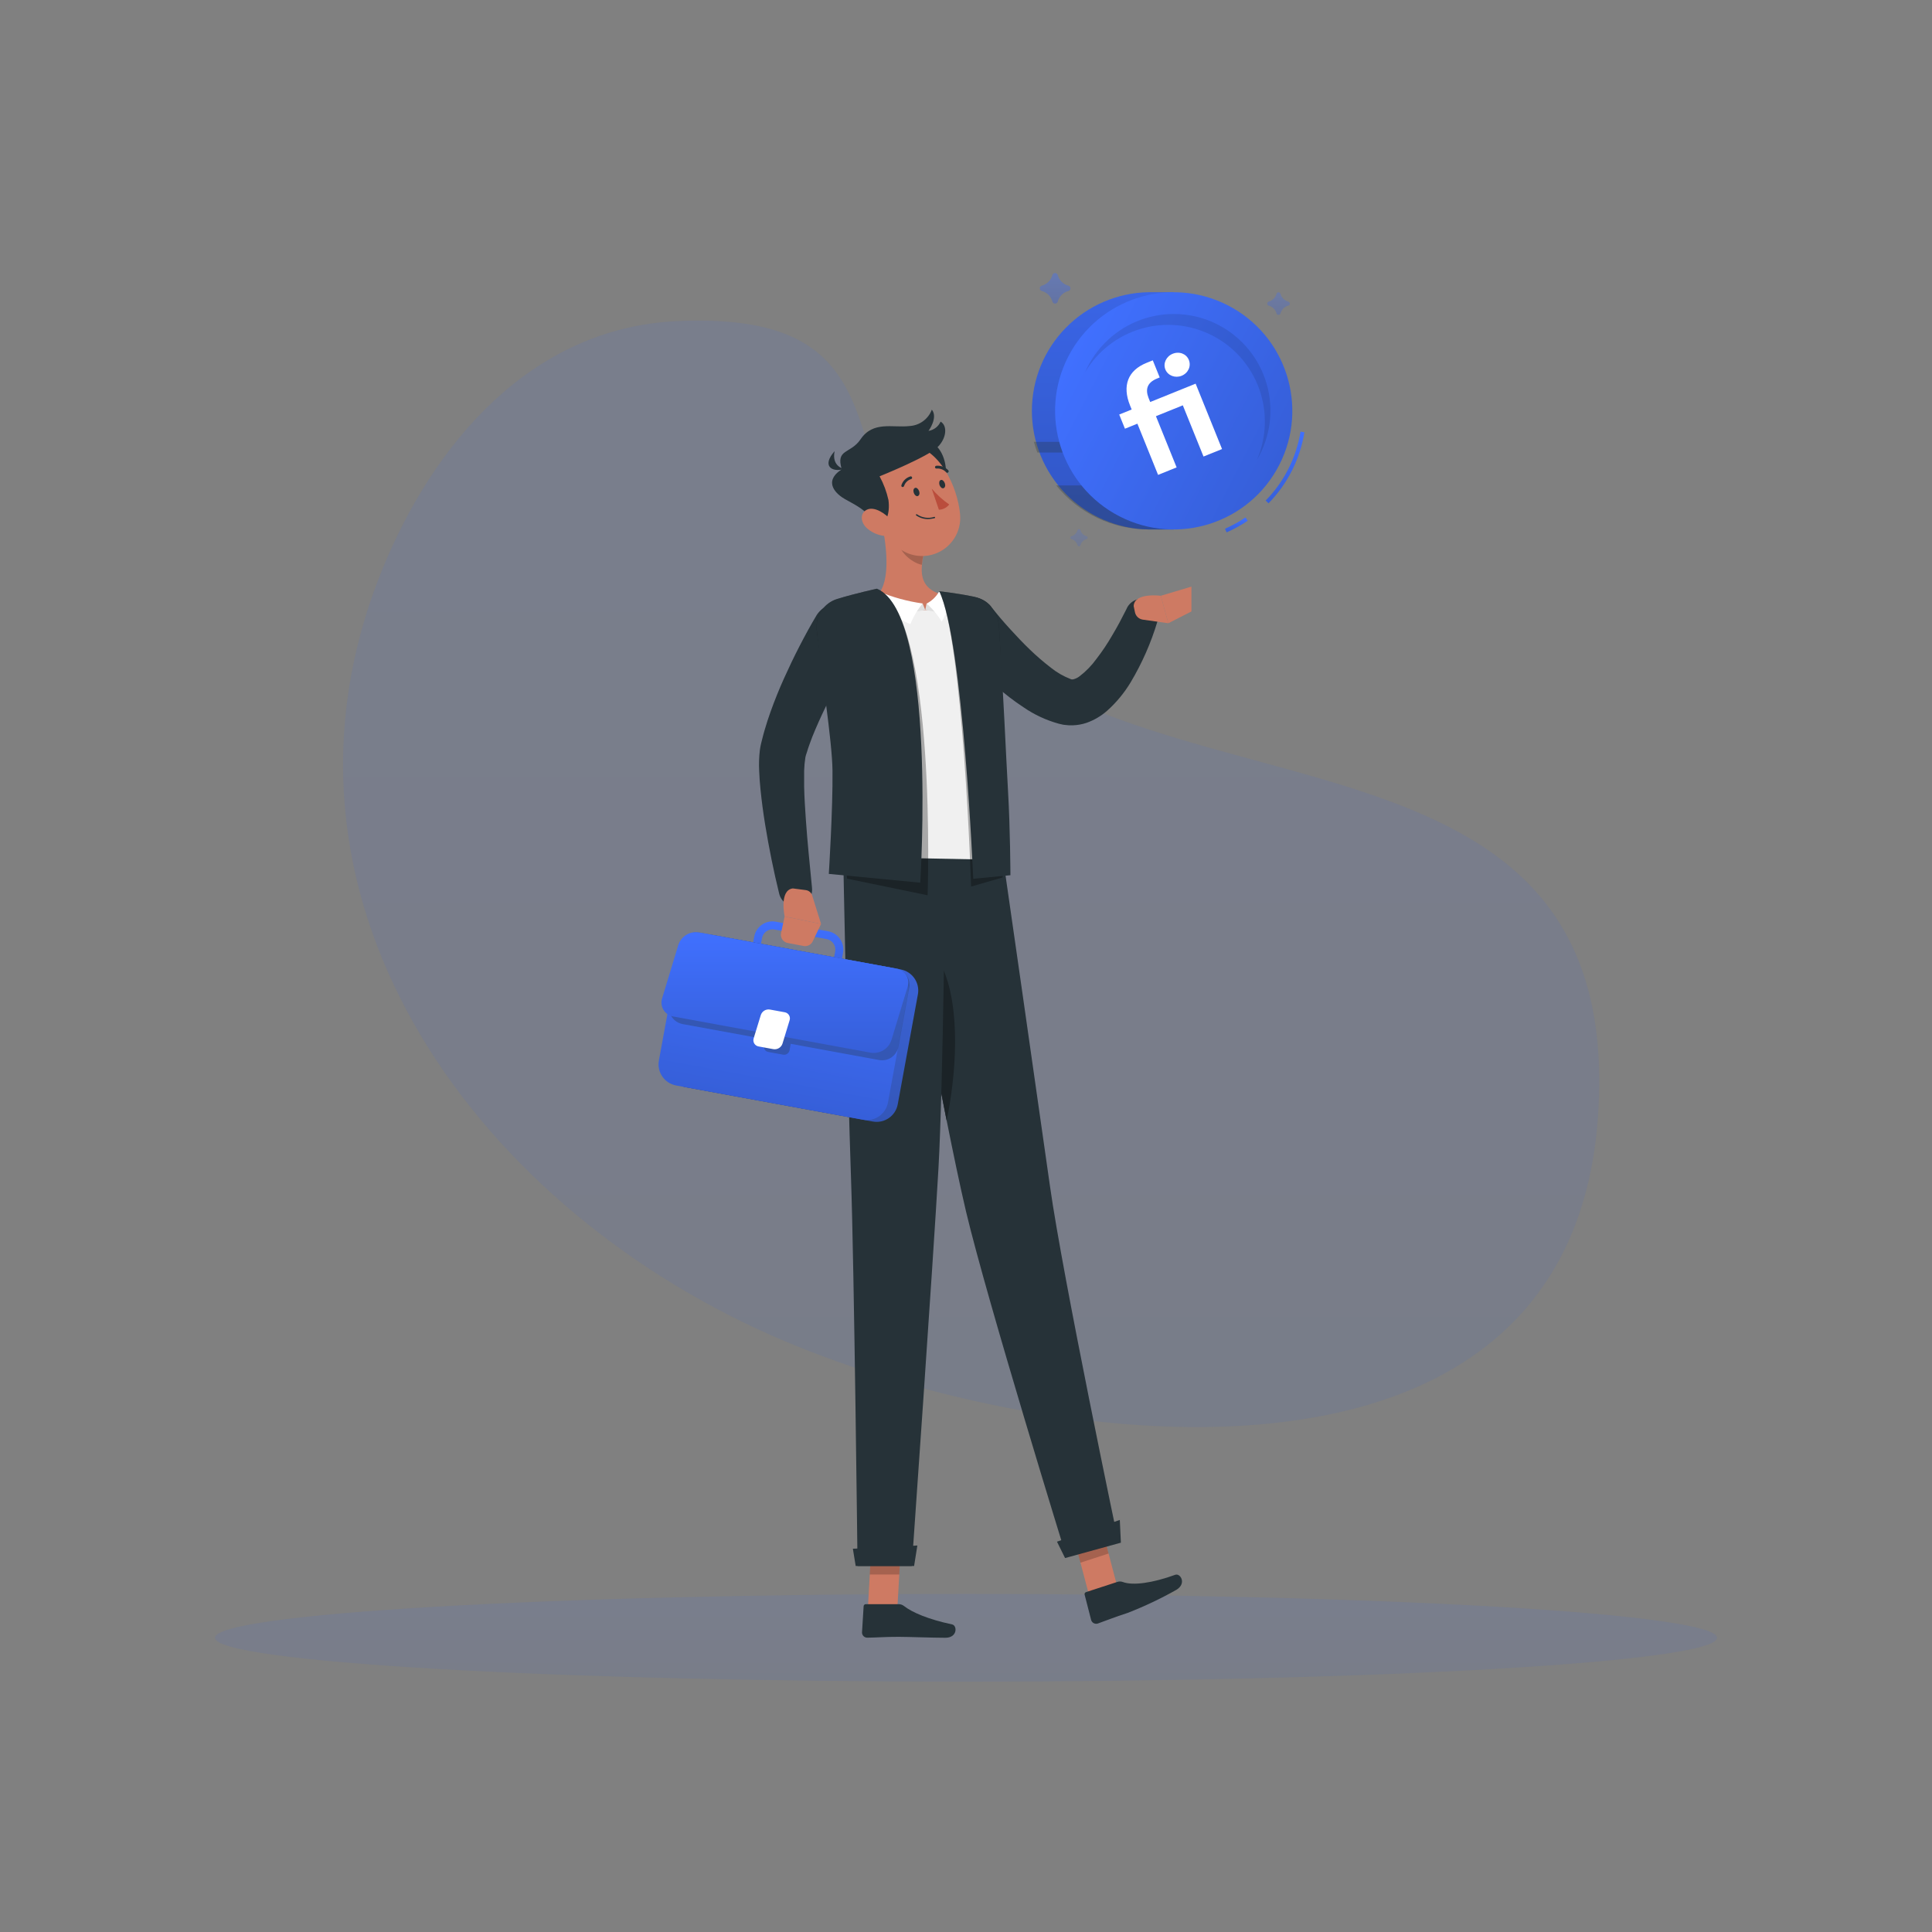 <svg width="500" height="500" viewBox="0 0 500 500" fill="none" xmlns="http://www.w3.org/2000/svg">
<rect x="0" y="0" width="500" height="500" fill="#808080" stroke="none"/>
<path opacity="0.1" d="M241.46 154.655C290.727 216.983 421.407 178.271 413.548 289.134C406.01 395.386 266.74 375.398 199.42 345.497C121.375 310.825 64.801 231.307 98.932 147.387C112.113 114.981 137.333 84.809 175.313 83.105C235.967 80.388 215.358 121.616 241.46 154.655Z" fill="url(#paint0_linear)"/>
<path opacity="0.1" d="M250 435.2C357.337 435.2 444.351 430.12 444.351 423.853C444.351 417.586 357.337 412.506 250 412.506C142.663 412.506 55.649 417.586 55.649 423.853C55.649 430.12 142.663 435.2 250 435.2Z" fill="url(#paint1_linear)"/>
<path d="M256.576 157.15C257.267 158.012 258.129 159.035 258.921 159.977C259.713 160.919 260.575 161.872 261.417 162.804C263.111 164.658 264.825 166.483 266.599 168.177C268.31 169.822 270.11 171.371 271.992 172.818C273.523 174.045 275.234 175.029 277.064 175.734L277.315 175.825C277.385 175.825 277.315 175.825 277.365 175.825H277.415C277.415 175.825 277.525 175.825 277.696 175.825C278.3 175.686 278.867 175.419 279.36 175.043C281.04 173.76 282.523 172.237 283.76 170.522C285.253 168.592 286.612 166.562 287.83 164.448C288.461 163.365 289.103 162.283 289.694 161.17C290.286 160.057 290.887 158.885 291.408 157.862L291.509 157.662C291.937 156.6 292.769 155.753 293.821 155.304C294.874 154.855 296.062 154.843 297.124 155.269C298.186 155.695 299.035 156.525 299.486 157.577C299.937 158.629 299.952 159.816 299.528 160.879C297.879 166.372 295.559 171.641 292.621 176.566C290.962 179.331 288.894 181.828 286.487 183.974C284.942 185.325 283.157 186.372 281.224 187.061C280.051 187.459 278.824 187.679 277.586 187.713C276.936 187.735 276.285 187.701 275.641 187.613C275.33 187.613 274.959 187.512 274.709 187.452L273.997 187.292C270.744 186.393 267.664 184.957 264.885 183.042C262.415 181.422 260.069 179.62 257.869 177.649C255.714 175.755 253.679 173.8 251.734 171.765C250.732 170.763 249.81 169.76 248.877 168.678C247.945 167.595 247.063 166.603 246.091 165.39C244.977 164.006 244.458 162.237 244.649 160.471C244.84 158.704 245.724 157.086 247.108 155.973C248.492 154.859 250.262 154.34 252.028 154.531C253.794 154.722 255.412 155.606 256.526 156.99L256.576 157.15Z" fill="#263238"/>
<path d="M295.729 160.358L302.364 161.29L300.41 154.183C300.41 154.183 293.523 153.271 293.393 156.86L293.724 158.433C293.821 158.921 294.065 159.367 294.423 159.711C294.782 160.055 295.238 160.281 295.729 160.358Z" fill="#CE7A63"/>
<path d="M308.338 158.243V151.818L300.41 154.183L302.364 161.29L308.338 158.243Z" fill="#CE7A63"/>
<path d="M281.816 412.707L289.083 410.351L284.562 393.221L277.295 395.576L281.816 412.707Z" fill="#CE7A63"/>
<path d="M289.193 409.389L281.074 412.035C281.006 412.055 280.942 412.088 280.886 412.132C280.83 412.176 280.784 412.231 280.749 412.294C280.715 412.356 280.693 412.425 280.685 412.496C280.677 412.566 280.683 412.638 280.703 412.707L282.397 419.292C282.508 419.632 282.747 419.915 283.064 420.08C283.381 420.244 283.75 420.278 284.091 420.174C286.918 419.172 288.221 418.591 291.81 417.428C296.179 415.732 300.42 413.722 304.5 411.413C307.156 409.75 305.452 407.073 304.149 407.554C298.305 409.689 293.213 410.381 290.637 409.439C290.176 409.256 289.666 409.238 289.193 409.389Z" fill="#263238"/>
<path opacity="0.2" d="M277.295 395.586L284.572 393.221L286.888 402.051L279.62 404.417L277.295 395.586Z" fill="black"/>
<path d="M259.593 222.134C259.593 222.134 268.674 285.284 271.732 306.976C275.08 330.732 289.464 399.195 289.464 399.195L275.982 402.923C275.982 402.923 255.483 336.606 250 313.511C244.076 288.452 232.268 222.134 232.268 222.134H259.593Z" fill="#263238"/>
<path d="M244.988 289.975C242.212 276.042 239.205 260.094 236.819 247.164C238.052 243.846 239.926 242.152 243.575 249.65C248.998 260.766 247.284 279.11 244.988 289.975Z" fill="#263238"/>
<path opacity="0.3" d="M244.988 289.975C242.212 276.042 239.205 260.094 236.819 247.164C238.052 243.846 239.926 242.152 243.575 249.65C248.998 260.766 247.284 279.11 244.988 289.975Z" fill="black"/>
<path d="M275.641 403.224L290.085 399.245L289.804 393.361L273.546 398.984L275.641 403.224Z" fill="#263238"/>
<path d="M224.62 416.055H232.248L233.241 398.363H225.602L224.62 416.055Z" fill="#CE7A63"/>
<path d="M232.649 415.162H224.069C223.998 415.16 223.927 415.171 223.86 415.196C223.793 415.221 223.732 415.258 223.68 415.307C223.628 415.355 223.586 415.413 223.556 415.478C223.527 415.543 223.51 415.612 223.507 415.684L223.086 422.48C223.086 422.837 223.228 423.18 223.479 423.433C223.731 423.687 224.072 423.83 224.43 423.833C227.437 423.783 228.84 423.612 232.619 423.612C234.935 423.612 241.46 423.853 244.648 423.853C247.835 423.853 247.765 420.685 246.402 420.395C240.317 419.102 236.107 417.328 233.952 415.633C233.58 415.34 233.123 415.175 232.649 415.162Z" fill="#263238"/>
<path opacity="0.2" d="M225.602 398.363H233.25L232.729 407.484H225.091L225.602 398.363Z" fill="black"/>
<path d="M244.667 221.743C244.667 221.743 244.116 280.493 242.873 302.365C241.52 326.312 235.967 405.279 235.967 405.279H221.933C221.933 405.279 221.071 328.246 220.229 304.54C219.317 278.799 218.225 221.743 218.225 221.743H244.667Z" fill="#263238"/>
<path d="M221.452 405.279H236.568L237.41 399.977L220.721 400.808L221.452 405.279Z" fill="#263238"/>
<path d="M259.643 222.546L218.305 221.744C218.014 218.095 219.307 206.618 218.666 191.502C218.279 180.299 216.92 169.151 214.606 158.183C214.535 157.865 214.529 157.536 214.59 157.216C214.65 156.895 214.775 156.591 214.957 156.321C215.139 156.051 215.374 155.82 215.648 155.644C215.922 155.468 216.23 155.349 216.551 155.296C217.273 155.166 218.135 155.035 219.087 154.895C221.543 154.534 224.64 154.163 227.667 154.013C233.436 153.675 239.218 153.662 244.988 153.973C246.944 154.129 248.888 154.4 250.812 154.785C251.943 154.992 253.046 155.328 254.1 155.787C254.832 156.053 255.432 156.592 255.774 157.291C257.688 162.523 259.683 184.555 259.643 222.546Z" fill="#F0F0F0"/>
<path d="M222.836 166.061C221.432 168.407 219.939 170.973 218.575 173.469C217.212 175.965 215.829 178.481 214.566 181.077C213.303 183.673 212.11 186.199 211.018 188.765L210.226 190.68L209.514 192.594C209.263 193.236 209.083 193.867 208.882 194.499L208.572 195.441C208.519 195.612 208.475 195.786 208.441 195.962C208.256 197.12 208.145 198.289 208.111 199.461C208.111 200.794 208.111 202.187 208.111 203.591C208.171 206.417 208.361 209.314 208.562 212.211C208.762 215.108 209.013 218.045 209.293 220.972C209.574 223.899 209.855 226.846 210.145 229.733V229.803C210.262 230.895 209.959 231.992 209.296 232.868C208.633 233.745 207.661 234.336 206.578 234.521C205.495 234.706 204.382 234.472 203.465 233.865C202.549 233.259 201.898 232.326 201.645 231.256C200.192 225.342 199.019 219.468 198.027 213.454C197.536 210.447 197.135 207.44 196.814 204.302C196.663 202.739 196.533 201.155 196.473 199.511C196.379 197.708 196.44 195.901 196.653 194.108C196.704 193.637 196.854 192.935 196.964 192.444L197.265 191.241C197.475 190.439 197.666 189.627 197.906 188.866L198.618 186.55L199.39 184.285C200.452 181.311 201.622 178.407 202.898 175.574C204.171 172.747 205.494 169.971 206.908 167.234C208.321 164.498 209.755 161.851 211.408 159.095C212.364 157.662 213.836 156.652 215.517 156.276C217.199 155.9 218.96 156.186 220.436 157.076C221.911 157.965 222.987 159.389 223.44 161.051C223.892 162.714 223.687 164.487 222.866 166.001L222.836 166.061Z" fill="#263238"/>
<path d="M244.196 153.973C239.184 152.78 238.262 149.663 238.603 146.224C238.68 145.365 238.814 144.511 239.004 143.668L232.679 138.416L228.028 134.567C229.321 140.16 230.774 150.344 227.025 154.083C230.757 156.689 235.226 158.027 239.776 157.902C247.183 157.571 244.196 153.973 244.196 153.973Z" fill="#CE7A63"/>
<path d="M239.455 157.862L238.773 156.178L234.563 158.694L239.455 157.862Z" fill="#E0E0E0"/>
<path d="M239.455 157.862L239.796 156.178L244.006 158.694L239.455 157.862Z" fill="#E0E0E0"/>
<path d="M227.316 153.021C230.981 154.569 234.833 155.63 238.773 156.178C237.452 157.778 236.387 159.574 235.616 161.501C233.782 161.009 225.742 156.098 223.968 153.732L227.316 153.021Z" fill="white"/>
<path d="M242.983 153.201C242.227 154.485 241.122 155.528 239.796 156.208C241.347 157.546 242.671 159.127 243.715 160.889C245.019 158.751 245.628 156.261 245.459 153.763L242.983 153.201Z" fill="white"/>
<path opacity="0.3" d="M226.945 152.359C226.945 152.359 221.382 153.562 216.671 155.005C215.011 155.514 213.578 156.58 212.612 158.022C211.646 159.464 211.207 161.196 211.368 162.924C212.371 173.088 216.982 191.532 217.072 199.33C217.182 209.064 219.227 227.397 219.227 227.397L240.066 231.697C240.066 231.697 242.612 158.985 226.945 152.359Z" fill="black"/>
<path opacity="0.3" d="M243.084 153.021C243.084 153.021 247.715 153.512 251.985 154.414C253.737 154.783 255.321 155.713 256.498 157.062C257.675 158.411 258.382 160.106 258.511 161.892C259.653 178.721 259.112 195.652 259.653 204.783C260.215 214.496 259.473 227.086 259.473 227.086L251.324 229.442C251.324 229.442 249.269 165.751 243.084 153.021Z" fill="black"/>
<path d="M226.945 152.359C226.945 152.359 221.382 153.562 216.671 155.005C215.011 155.514 213.578 156.58 212.612 158.022C211.646 159.464 211.207 161.196 211.368 162.924C212.371 173.088 215.378 191.642 215.448 199.441C215.568 209.174 214.496 226.164 214.496 226.164L238.162 228.439C238.162 228.439 242.612 158.985 226.945 152.359Z" fill="#263238"/>
<path d="M243.084 153.021C243.084 153.021 247.715 153.512 251.985 154.414C253.737 154.783 255.321 155.713 256.498 157.062C257.675 158.411 258.382 160.106 258.511 161.892C259.653 178.721 260.345 195.581 260.876 204.713C261.448 214.426 261.498 226.505 261.498 226.505L251.875 227.427C251.875 227.427 249.269 165.751 243.084 153.021Z" fill="#263238"/>
<path opacity="0.2" d="M238.974 143.618C238.784 144.461 238.65 145.315 238.573 146.174C236.207 145.703 233.06 143.167 232.729 140.782C232.616 139.982 232.589 139.172 232.649 138.366L238.974 143.618Z" fill="black"/>
<path d="M244.718 120.634C245.249 124.483 243.715 127.881 241.209 128.222C238.704 128.562 236.318 125.706 235.787 121.857C235.255 118.007 236.789 114.599 239.295 114.258C241.801 113.918 244.187 116.774 244.718 120.634Z" fill="#263238"/>
<path d="M224.81 128.913C227.717 135.93 229.06 140.18 233.982 142.736C235.569 143.584 237.358 143.982 239.155 143.887C240.952 143.793 242.689 143.208 244.178 142.198C245.667 141.188 246.852 139.79 247.604 138.155C248.356 136.52 248.648 134.711 248.446 132.923C247.795 126.006 243.144 115.682 235.084 115C233.346 114.815 231.589 115.088 229.989 115.792C228.388 116.496 227 117.607 225.961 119.013C224.923 120.42 224.27 122.073 224.068 123.81C223.866 125.547 224.122 127.306 224.81 128.913Z" fill="#CE7A63"/>
<path d="M225.071 134.336C225.492 137.995 230.834 136.622 229.932 129.405C229.458 127.262 228.686 125.197 227.637 123.27C227.637 123.27 240.086 118.258 242.673 115.692C245.038 113.336 245.209 110.119 243.424 109.116C243.145 109.746 242.713 110.295 242.166 110.713C241.62 111.132 240.977 111.407 240.297 111.512C240.297 111.512 242.833 108.084 241.159 106.019C240.711 107.208 239.928 108.241 238.905 108.993C237.882 109.746 236.663 110.186 235.395 110.259C231.015 110.77 225.973 108.866 222.715 113.687C220.119 117.526 216.24 116.093 217.844 121.456C212.832 124.743 216.531 127.971 218.706 129.194C220.881 130.417 224.84 132.321 225.071 134.336Z" fill="#263238"/>
<path d="M218.526 121.396C218.526 121.396 215.148 120.814 216 116.755C212.632 120.564 215.178 122.308 218.526 121.396Z" fill="#263238"/>
<path d="M224.5 136.822C225.942 138.035 227.758 138.715 229.642 138.747C232.017 138.747 232.148 136.492 230.644 134.637C229.251 132.973 226.344 130.978 224.389 131.891C222.435 132.803 222.685 135.299 224.5 136.822Z" fill="#CE7A63"/>
<path d="M236.478 127.53C236.679 128.121 237.15 128.532 237.541 128.372C237.932 128.212 238.072 127.69 237.871 127.109C237.671 126.528 237.19 126.107 236.809 126.267C236.428 126.427 236.278 126.909 236.478 127.53Z" fill="#263238"/>
<path d="M243.134 125.495C243.334 126.077 243.805 126.498 244.196 126.337C244.587 126.177 244.727 125.656 244.527 125.074C244.327 124.493 243.855 124.072 243.464 124.232C243.074 124.393 242.983 124.904 243.134 125.495Z" fill="#263238"/>
<path d="M241.119 126.438C242.439 128.006 243.963 129.392 245.65 130.557C245.334 130.968 244.931 131.303 244.47 131.539C244.009 131.774 243.501 131.905 242.984 131.921L241.119 126.438Z" fill="#BA4D3C"/>
<path d="M241.149 134.246C240.447 134.383 239.724 134.376 239.025 134.226C238.326 134.076 237.664 133.786 237.079 133.374C237.047 133.34 237.029 133.295 237.029 133.249C237.029 133.202 237.047 133.157 237.079 133.123C237.115 133.09 237.161 133.072 237.21 133.072C237.258 133.072 237.305 133.09 237.34 133.123C237.981 133.561 238.713 133.847 239.481 133.958C240.249 134.069 241.032 134.003 241.771 133.765C241.793 133.757 241.817 133.754 241.84 133.756C241.864 133.758 241.887 133.765 241.907 133.776C241.928 133.788 241.946 133.803 241.961 133.822C241.975 133.841 241.985 133.862 241.991 133.885C241.999 133.907 242.002 133.931 242 133.955C241.998 133.978 241.991 134.001 241.979 134.022C241.968 134.043 241.953 134.061 241.934 134.075C241.915 134.09 241.894 134.1 241.871 134.106C241.634 134.17 241.393 134.217 241.149 134.246Z" fill="#263238"/>
<path d="M233.681 126.036C233.622 126.051 233.56 126.051 233.501 126.036C233.456 126.021 233.415 125.996 233.38 125.965C233.344 125.933 233.316 125.895 233.295 125.852C233.275 125.809 233.263 125.762 233.26 125.715C233.258 125.668 233.265 125.62 233.281 125.575C233.452 125.032 233.755 124.539 234.162 124.14C234.57 123.742 235.069 123.45 235.616 123.29C235.662 123.278 235.71 123.276 235.757 123.283C235.804 123.291 235.849 123.307 235.89 123.333C235.93 123.358 235.965 123.391 235.992 123.43C236.019 123.47 236.038 123.514 236.047 123.561C236.059 123.607 236.061 123.655 236.054 123.702C236.047 123.749 236.03 123.794 236.004 123.834C235.979 123.875 235.946 123.909 235.907 123.936C235.867 123.963 235.823 123.982 235.776 123.992C235.35 124.124 234.961 124.359 234.645 124.675C234.329 124.991 234.095 125.379 233.962 125.806C233.941 125.866 233.903 125.92 233.854 125.96C233.804 126.001 233.745 126.027 233.681 126.036Z" fill="#263238"/>
<path d="M212.19 257.368C211.898 257.366 211.606 257.34 211.318 257.288L197.796 254.812C196.545 254.578 195.437 253.859 194.714 252.811C193.991 251.763 193.712 250.472 193.937 249.219L195.19 242.393C195.304 241.771 195.539 241.178 195.883 240.648C196.228 240.119 196.673 239.662 197.195 239.305C197.713 238.943 198.298 238.688 198.916 238.555C199.534 238.423 200.172 238.415 200.793 238.534L214.315 241.009C215.568 241.241 216.678 241.96 217.401 243.008C218.125 244.057 218.403 245.349 218.175 246.603L216.922 253.429C216.72 254.536 216.135 255.537 215.27 256.257C214.406 256.977 213.316 257.37 212.19 257.368ZM211.689 255.263C212.405 255.392 213.143 255.233 213.742 254.82C214.341 254.406 214.753 253.773 214.887 253.058L216.14 246.222C216.268 245.507 216.109 244.77 215.695 244.173C215.282 243.575 214.649 243.166 213.935 243.034L200.412 240.558C200.058 240.493 199.694 240.499 199.341 240.574C198.988 240.65 198.654 240.794 198.357 240.999C198.06 241.204 197.806 241.465 197.61 241.768C197.414 242.07 197.28 242.409 197.215 242.764L195.962 249.59C195.836 250.306 195.996 251.042 196.409 251.641C196.822 252.239 197.453 252.651 198.167 252.787L211.689 255.263Z" fill="url(#paint2_linear)"/>
<path d="M233.091 250.888L184.73 242.021C181.714 241.468 178.82 243.465 178.267 246.481L173.053 274.916C172.5 277.933 174.497 280.827 177.514 281.38L225.874 290.247C228.891 290.8 231.785 288.803 232.338 285.786L237.551 257.352C238.104 254.335 236.107 251.441 233.091 250.888Z" fill="#263238"/>
<path opacity="0.8" d="M233.091 250.888L184.73 242.021C181.714 241.468 178.82 243.465 178.267 246.481L173.053 274.916C172.5 277.933 174.497 280.827 177.514 281.38L225.874 290.247C228.891 290.8 231.785 288.803 232.338 285.786L237.551 257.352C238.104 254.335 236.107 251.441 233.091 250.888Z" fill="url(#paint3_linear)"/>
<path d="M230.559 250.428L182.199 241.561C179.182 241.008 176.288 243.005 175.735 246.022L170.522 274.456C169.969 277.473 171.966 280.367 174.982 280.92L223.343 289.787C226.359 290.34 229.253 288.343 229.806 285.326L235.02 256.892C235.573 253.875 233.576 250.981 230.559 250.428Z" fill="url(#paint4_linear)"/>
<path opacity="0.3" d="M231.807 250.632L180.996 241.32C179.874 241.118 178.717 241.368 177.778 242.016C176.839 242.664 176.194 243.657 175.984 244.778L173.198 260.014C172.993 261.138 173.242 262.296 173.891 263.236C174.539 264.175 175.533 264.819 176.656 265.026L198.007 268.936L197.696 270.62C197.665 270.805 197.67 270.994 197.713 271.177C197.756 271.36 197.834 271.533 197.945 271.685C198.055 271.837 198.194 271.965 198.354 272.063C198.515 272.161 198.693 272.226 198.879 272.254L202.678 272.945C203.047 273.013 203.428 272.931 203.738 272.719C204.048 272.507 204.261 272.181 204.332 271.812L204.632 270.139L227.507 274.328C228.63 274.533 229.788 274.284 230.728 273.636C231.667 272.987 232.311 271.993 232.519 270.87L235.315 255.634C235.511 254.506 235.251 253.346 234.594 252.409C233.936 251.472 232.934 250.833 231.807 250.632Z" fill="#263238"/>
<path d="M225.332 272.434L174.26 263.072C173.737 262.987 173.238 262.79 172.798 262.493C172.358 262.196 171.988 261.808 171.713 261.354C171.439 260.9 171.266 260.392 171.208 259.864C171.149 259.337 171.206 258.804 171.374 258.3L175.544 244.568C175.895 243.478 176.625 242.549 177.601 241.95C178.577 241.351 179.735 241.12 180.866 241.3L231.987 250.662C232.511 250.747 233.01 250.944 233.45 251.241C233.89 251.538 234.26 251.926 234.534 252.38C234.809 252.834 234.982 253.342 235.04 253.869C235.099 254.397 235.042 254.93 234.874 255.434L230.704 269.166C230.348 270.264 229.61 271.197 228.624 271.797C227.638 272.396 226.47 272.622 225.332 272.434Z" fill="url(#paint5_linear)"/>
<path d="M200.162 271.522L196.323 270.82C196.093 270.781 195.874 270.693 195.68 270.562C195.487 270.431 195.325 270.259 195.204 270.059C195.083 269.86 195.007 269.636 194.98 269.404C194.954 269.172 194.977 268.937 195.05 268.715L196.894 262.701C197.049 262.221 197.37 261.812 197.801 261.548C198.231 261.285 198.742 261.186 199.24 261.268L203.079 261.969C203.31 262.006 203.53 262.093 203.724 262.224C203.917 262.355 204.08 262.527 204.2 262.728C204.321 262.928 204.396 263.153 204.42 263.385C204.445 263.618 204.418 263.853 204.342 264.074L202.508 270.088C202.351 270.568 202.029 270.975 201.599 271.238C201.169 271.501 200.66 271.602 200.162 271.522Z" fill="white"/>
<path d="M245.219 122.358C245.161 122.369 245.102 122.366 245.046 122.349C244.99 122.331 244.939 122.3 244.898 122.258C244.585 121.912 244.198 121.642 243.766 121.468C243.333 121.294 242.867 121.222 242.402 121.255C242.355 121.265 242.307 121.266 242.26 121.256C242.213 121.247 242.168 121.228 242.129 121.201C242.089 121.174 242.056 121.139 242.03 121.098C242.005 121.057 241.988 121.012 241.981 120.964C241.966 120.87 241.988 120.774 242.042 120.696C242.096 120.617 242.179 120.563 242.272 120.543C242.849 120.48 243.433 120.552 243.978 120.754C244.522 120.956 245.013 121.282 245.409 121.706C245.443 121.74 245.47 121.78 245.488 121.823C245.506 121.867 245.515 121.914 245.515 121.962C245.515 122.009 245.506 122.056 245.488 122.1C245.47 122.144 245.443 122.184 245.409 122.217C245.362 122.283 245.295 122.332 245.219 122.358Z" fill="#263238"/>
<path d="M210.205 231.787L212.491 239.115L203.059 237.17C203.059 237.17 201.605 230.384 205.174 229.923L208.511 230.354C208.904 230.399 209.274 230.56 209.575 230.815C209.876 231.07 210.096 231.408 210.205 231.787Z" fill="#CE7A63"/>
<path d="M207.971 244.818L203.861 244.047C203.575 243.993 203.304 243.883 203.061 243.722C202.819 243.562 202.612 243.354 202.451 243.112C202.29 242.87 202.18 242.599 202.126 242.313C202.072 242.028 202.076 241.734 202.137 241.45L203.059 237.18L212.491 239.115L210.336 243.616C210.13 244.049 209.786 244.402 209.358 244.62C208.93 244.837 208.442 244.907 207.971 244.818Z" fill="#CE7A63"/>
<path d="M297.202 75.627H303.748V137.023H297.202C289.157 136.877 281.49 133.579 275.852 127.838C270.213 122.097 267.054 114.372 267.054 106.325C267.054 98.278 270.213 90.553 275.852 84.812C281.49 79.07 289.157 75.772 297.202 75.627Z" fill="url(#paint6_linear)"/>
<path opacity="0.1" d="M297.202 75.627H303.748V137.023H297.202C289.157 136.877 281.49 133.579 275.852 127.838C270.213 122.097 267.054 114.372 267.054 106.325C267.054 98.278 270.213 90.553 275.852 84.812C281.49 79.07 289.157 75.772 297.202 75.627Z" fill="black"/>
<path opacity="0.3" d="M303.758 114.349V117.125H268.474C268.121 116.218 267.82 115.291 267.572 114.349H303.758Z" fill="#263238"/>
<path opacity="0.3" d="M273.346 125.625H303.758V137.022H297.202C292.627 137.027 288.108 136.006 283.98 134.033C279.851 132.061 276.217 129.188 273.346 125.625Z" fill="#263238"/>
<path d="M317.44 137.774L317.029 136.832C318.881 136.021 320.655 135.045 322.332 133.915L322.903 134.767C321.177 135.933 319.348 136.939 317.44 137.774Z" fill="url(#paint7_linear)"/>
<path d="M328.286 130.266L327.554 129.545C332.33 124.67 335.481 118.438 336.576 111.702L337.578 111.873C336.457 118.817 333.211 125.244 328.286 130.266Z" fill="url(#paint8_linear)"/>
<path d="M331.052 120.358C338.8 105.281 332.859 86.778 317.783 79.03C302.706 71.281 284.203 77.222 276.454 92.299C268.706 107.375 274.647 125.879 289.724 133.627C304.8 141.375 323.303 135.435 331.052 120.358Z" fill="url(#paint9_linear)"/>
<path d="M309.428 99.293L297.673 104.042L297.233 102.953C296.448 100.905 296.725 99.061 299.472 97.951L300.131 97.685L298.341 93.255L296.73 93.906C291.859 95.874 290.396 99.844 292.45 104.927L292.875 105.98L289.653 107.282L291.134 110.95L294.357 109.648L299.712 122.9L304.509 120.962L299.155 107.709L306.113 104.898L311.467 118.151L316.264 116.213L309.428 99.293ZM305.794 97.255C307.515 96.56 308.32 94.757 307.674 93.159C307.029 91.561 305.212 90.859 303.491 91.555C301.843 92.221 300.95 94.017 301.595 95.615C302.241 97.213 304.146 97.921 305.794 97.255Z" fill="white"/>
<path opacity="0.1" d="M280.854 96.276C284.11 90.814 289.326 86.798 295.438 85.045C301.551 83.291 308.102 83.933 313.759 86.838C319.415 89.743 323.753 94.693 325.889 100.683C328.026 106.672 327.8 113.251 325.259 119.08C327.009 116.145 328.139 112.882 328.58 109.493C329.02 106.104 328.761 102.661 327.819 99.376C326.876 96.091 325.271 93.034 323.101 90.393C320.931 87.753 318.244 85.585 315.204 84.024C312.164 82.463 308.836 81.541 305.426 81.316C302.016 81.091 298.596 81.567 295.377 82.715C292.158 83.863 289.209 85.659 286.711 87.991C284.213 90.324 282.219 93.143 280.854 96.276Z" fill="black"/>
<path opacity="0.3" d="M333.448 79.075C332.948 79.206 332.491 79.468 332.127 79.835C331.762 80.201 331.502 80.659 331.373 81.16C331.333 81.26 331.263 81.345 331.174 81.405C331.085 81.465 330.98 81.497 330.872 81.497C330.765 81.497 330.66 81.465 330.57 81.405C330.481 81.345 330.412 81.26 330.371 81.16C330.242 80.658 329.98 80.199 329.614 79.832C329.247 79.466 328.788 79.204 328.286 79.075C328.186 79.034 328.101 78.965 328.041 78.876C327.981 78.787 327.949 78.681 327.949 78.574C327.949 78.466 327.981 78.361 328.041 78.272C328.101 78.183 328.186 78.113 328.286 78.073C328.787 77.945 329.245 77.684 329.611 77.32C329.978 76.955 330.24 76.498 330.371 75.998C330.408 75.894 330.475 75.804 330.565 75.74C330.655 75.677 330.762 75.643 330.872 75.643C330.982 75.643 331.09 75.677 331.179 75.74C331.269 75.804 331.337 75.894 331.373 75.998C331.503 76.497 331.764 76.953 332.129 77.317C332.493 77.682 332.949 77.943 333.448 78.073C333.552 78.109 333.642 78.177 333.706 78.267C333.769 78.356 333.803 78.464 333.803 78.574C333.803 78.684 333.769 78.791 333.706 78.881C333.642 78.971 333.552 79.039 333.448 79.075Z" fill="url(#paint10_linear)"/>
<path opacity="0.2" d="M281.204 139.529C280.822 139.625 280.473 139.823 280.194 140.102C279.915 140.381 279.717 140.73 279.621 141.112C279.594 141.193 279.543 141.262 279.475 141.312C279.406 141.362 279.324 141.388 279.24 141.388C279.155 141.388 279.073 141.362 279.005 141.312C278.936 141.262 278.885 141.193 278.859 141.112C278.762 140.732 278.565 140.384 278.288 140.106C278.012 139.827 277.665 139.628 277.285 139.529C277.205 139.502 277.135 139.451 277.085 139.383C277.036 139.314 277.009 139.232 277.009 139.148C277.009 139.063 277.036 138.981 277.085 138.913C277.135 138.844 277.205 138.793 277.285 138.767C277.664 138.669 278.009 138.471 278.286 138.194C278.563 137.918 278.761 137.572 278.859 137.193C278.885 137.113 278.936 137.043 279.005 136.994C279.073 136.944 279.155 136.917 279.24 136.917C279.324 136.917 279.406 136.944 279.475 136.994C279.543 137.043 279.594 137.113 279.621 137.193C279.72 137.573 279.919 137.92 280.197 138.196C280.476 138.473 280.824 138.67 281.204 138.767C281.285 138.793 281.354 138.844 281.404 138.913C281.453 138.981 281.48 139.063 281.48 139.148C281.48 139.232 281.453 139.314 281.404 139.383C281.354 139.451 281.285 139.502 281.204 139.529Z" fill="url(#paint11_linear)"/>
<path opacity="0.4" d="M276.533 75.296C275.859 75.469 275.244 75.819 274.752 76.311C274.26 76.803 273.909 77.419 273.737 78.093C273.687 78.234 273.595 78.357 273.473 78.444C273.351 78.531 273.205 78.577 273.055 78.577C272.905 78.577 272.759 78.531 272.637 78.444C272.515 78.357 272.423 78.234 272.373 78.093C272.202 77.42 271.853 76.805 271.362 76.313C270.872 75.821 270.259 75.47 269.587 75.296C269.444 75.249 269.32 75.159 269.231 75.037C269.143 74.916 269.096 74.77 269.096 74.62C269.096 74.469 269.143 74.323 269.231 74.201C269.32 74.08 269.444 73.989 269.587 73.943C270.258 73.767 270.87 73.415 271.36 72.923C271.85 72.432 272.2 71.818 272.373 71.146C272.423 71.005 272.515 70.882 272.637 70.795C272.759 70.708 272.905 70.662 273.055 70.662C273.205 70.662 273.351 70.708 273.473 70.795C273.595 70.882 273.687 71.005 273.737 71.146C273.91 71.82 274.261 72.435 274.753 72.927C275.245 73.418 275.86 73.769 276.533 73.943C276.676 73.989 276.8 74.08 276.888 74.201C276.977 74.323 277.024 74.469 277.024 74.62C277.024 74.77 276.977 74.916 276.888 75.037C276.8 75.159 276.676 75.249 276.533 75.296Z" fill="url(#paint12_linear)"/>
<defs>
<linearGradient id="paint0_linear" x1="413.888" y1="82.977" x2="413.888" y2="369.322" gradientUnits="userSpaceOnUse">
<stop stop-color="#4070FF"/>
<stop offset="1" stop-color="#365FD9"/>
</linearGradient>
<linearGradient id="paint1_linear" x1="444.351" y1="412.506" x2="444.351" y2="435.2" gradientUnits="userSpaceOnUse">
<stop stop-color="#4070FF"/>
<stop offset="1" stop-color="#365FD9"/>
</linearGradient>
<linearGradient id="paint2_linear" x1="218.252" y1="238.45" x2="218.252" y2="257.368" gradientUnits="userSpaceOnUse">
<stop stop-color="#4070FF"/>
<stop offset="1" stop-color="#365FD9"/>
</linearGradient>
<linearGradient id="paint3_linear" x1="238.553" y1="251.889" x2="231.336" y2="291.248" gradientUnits="userSpaceOnUse">
<stop stop-color="#4070FF"/>
<stop offset="1" stop-color="#365FD9"/>
</linearGradient>
<linearGradient id="paint4_linear" x1="236.022" y1="251.43" x2="228.805" y2="290.788" gradientUnits="userSpaceOnUse">
<stop stop-color="#4070FF"/>
<stop offset="1" stop-color="#365FD9"/>
</linearGradient>
<linearGradient id="paint5_linear" x1="235.063" y1="241.241" x2="235.063" y2="272.499" gradientUnits="userSpaceOnUse">
<stop stop-color="#4070FF"/>
<stop offset="1" stop-color="#365FD9"/>
</linearGradient>
<linearGradient id="paint6_linear" x1="303.748" y1="75.627" x2="303.748" y2="137.023" gradientUnits="userSpaceOnUse">
<stop stop-color="#4070FF"/>
<stop offset="1" stop-color="#365FD9"/>
</linearGradient>
<linearGradient id="paint7_linear" x1="322.903" y1="133.915" x2="322.903" y2="137.774" gradientUnits="userSpaceOnUse">
<stop stop-color="#4070FF"/>
<stop offset="1" stop-color="#365FD9"/>
</linearGradient>
<linearGradient id="paint8_linear" x1="337.578" y1="111.702" x2="337.578" y2="130.266" gradientUnits="userSpaceOnUse">
<stop stop-color="#4070FF"/>
<stop offset="1" stop-color="#365FD9"/>
</linearGradient>
<linearGradient id="paint9_linear" x1="290.484" y1="65" x2="345.081" y2="93.059" gradientUnits="userSpaceOnUse">
<stop stop-color="#4070FF"/>
<stop offset="1" stop-color="#365FD9"/>
</linearGradient>
<linearGradient id="paint10_linear" x1="333.803" y1="75.643" x2="333.803" y2="81.497" gradientUnits="userSpaceOnUse">
<stop stop-color="#4070FF"/>
<stop offset="1" stop-color="#365FD9"/>
</linearGradient>
<linearGradient id="paint11_linear" x1="281.48" y1="136.917" x2="281.48" y2="141.388" gradientUnits="userSpaceOnUse">
<stop stop-color="#4070FF"/>
<stop offset="1" stop-color="#365FD9"/>
</linearGradient>
<linearGradient id="paint12_linear" x1="277.024" y1="70.662" x2="277.024" y2="78.577" gradientUnits="userSpaceOnUse">
<stop stop-color="#4070FF"/>
<stop offset="1" stop-color="#365FD9"/>
</linearGradient>
</defs>
</svg>
